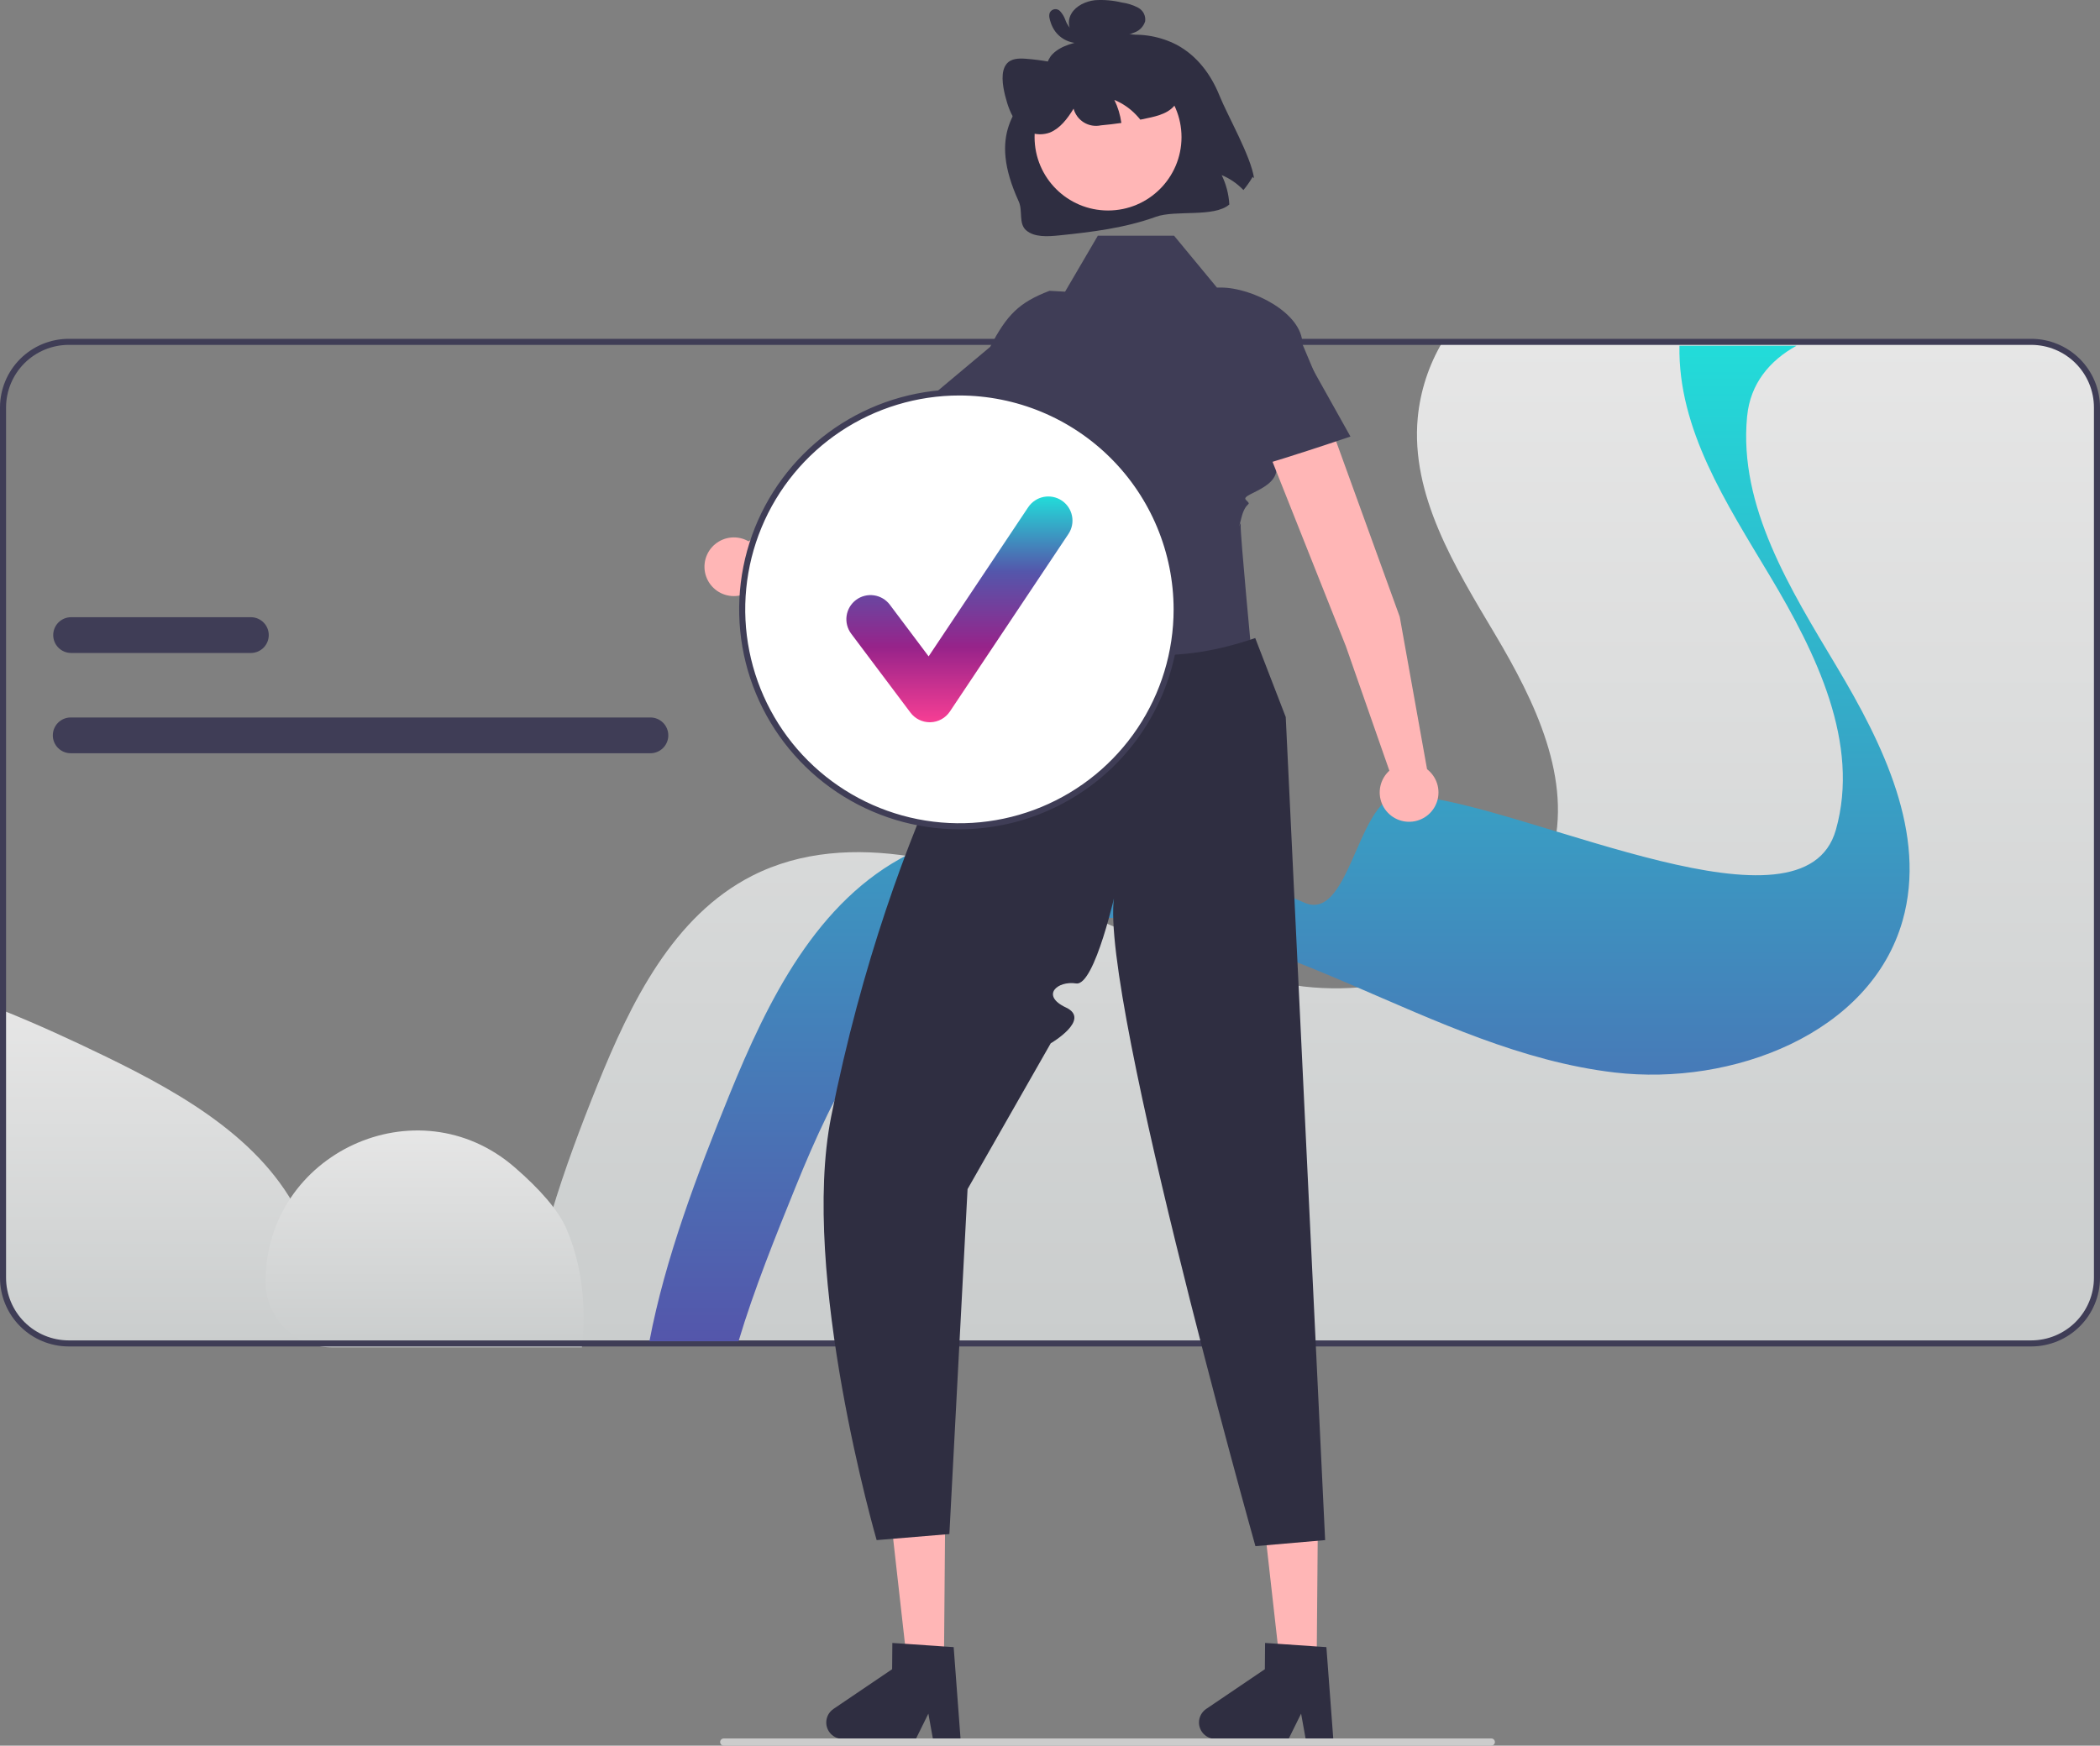 <svg width="439" height="365" viewBox="0 0 439 365" fill="none" xmlns="http://www.w3.org/2000/svg">
<rect x="0" y="0" width="439" height="365" fill="#808080" stroke="none"/>
<g clip-path="url(#clip0_59_6317)">
<path d="M109.547 280.898H424.626C426.431 280.899 428.218 280.544 429.885 279.854C431.552 279.164 433.066 278.154 434.342 276.879C435.618 275.605 436.63 274.092 437.321 272.427C438.011 270.762 438.367 268.977 438.367 267.175V85.2C438.369 83.984 438.207 82.773 437.885 81.6C437.095 78.693 435.368 76.126 432.972 74.297C430.575 72.467 427.643 71.476 424.626 71.477H301.561C298.69 76.307 296.92 81.71 296.379 87.3C294.852 103.554 304.183 118.581 312.533 132.62C320.882 146.66 328.845 162.983 324.423 178.706C321.433 189.31 313.331 196.984 303.277 201.584C293.617 205.853 282.991 207.47 272.497 206.266C266.194 205.471 259.985 204.055 253.961 202.039C246.062 199.477 238.346 196.155 230.643 192.796C230.637 192.796 230.637 192.796 230.63 192.79C230.497 192.733 230.358 192.669 230.225 192.612C224.264 190.012 218.309 187.405 212.266 185.109C205.185 182.343 197.835 180.32 190.335 179.073C178.938 177.289 167.447 177.934 157.28 183.097C140.708 191.505 131.827 209.676 124.877 226.898C117.859 244.31 111.568 262.304 109.547 280.898Z" fill="url(#paint0_linear_59_6317)"/>
<path d="M0.633 211.283V267.175C0.633 268.977 0.989 270.762 1.679 272.427C2.37 274.092 3.382 275.605 4.658 276.879C5.934 278.153 7.448 279.164 9.115 279.854C10.782 280.543 12.569 280.898 14.374 280.898H66.749C67.655 272.464 66.895 264.062 63.569 256.223C56.322 239.128 38.788 229.017 22.07 220.9C15.045 217.49 7.899 214.2 0.633 211.283Z" fill="url(#paint1_linear_59_6317)"/>
<path d="M55.522 267.991C55.522 271.631 56.97 275.122 59.547 277.695C62.124 280.269 65.618 281.715 69.263 281.715H121.638C122.544 273.281 121.784 264.879 118.458 257.04C116.755 253.02 112.775 248.568 107.589 244.071C87.243 226.426 55.522 241.079 55.522 267.991Z" fill="url(#paint2_linear_59_6317)"/>
<path d="M0 267.175V85.2C0.004 81.394 1.52 77.745 4.215 75.053C6.909 72.362 10.563 70.848 14.374 70.844H424.626C428.437 70.848 432.091 72.362 434.785 75.053C437.48 77.745 438.996 81.394 439 85.2V267.175C438.996 270.981 437.48 274.63 434.785 277.321C432.091 280.013 428.437 281.527 424.626 281.531H14.374C10.563 281.527 6.909 280.013 4.215 277.321C1.52 274.63 0.004 270.981 0 267.175ZM14.374 72.109C10.899 72.113 7.567 73.494 5.11 75.948C2.653 78.402 1.271 81.729 1.267 85.2V267.175C1.271 270.646 2.653 273.973 5.11 276.427C7.567 278.881 10.899 280.262 14.374 280.266H424.626C428.101 280.262 431.433 278.881 433.89 276.427C436.347 273.973 437.729 270.646 437.733 267.175V85.2C437.729 81.729 436.347 78.402 433.89 75.948C431.433 73.494 428.101 72.113 424.626 72.109H14.374Z" fill="#3F3D56"/>
<path d="M135.761 280.449H154.391C157.578 269.734 162.177 258.375 166.377 248.024C174.434 228.178 184.728 207.237 203.942 197.547C212.145 193.409 221.09 191.793 230.225 191.881C242.844 192 255.817 195.383 267.695 199.867C272.554 201.697 277.368 203.709 282.164 205.766C300.23 213.519 318.101 221.965 337.53 224.248C362.115 227.134 391.02 216.148 397.735 192.484C402.86 174.367 393.63 155.559 383.951 139.378C374.271 123.198 363.451 105.886 365.219 87.153C365.225 87.09 365.232 87.02 365.244 86.957C365.909 80.229 369.932 75.393 375.551 72.293H351.086C350.763 89.769 360.886 105.194 369.995 120.425C379.675 136.599 388.905 155.414 383.78 173.531C377.065 197.188 321.463 169.457 296.877 166.564C289.934 165.753 300.963 168.64 294.343 166.564C283.961 163.313 282.81 193.132 272.706 188.755C266.415 186.026 260.119 183.316 253.739 180.907C251.098 179.908 248.399 178.971 245.669 178.103C245.663 178.103 245.663 178.103 245.656 178.096C227.323 172.298 207.274 170.041 190.335 178.423C190.221 178.48 190.1 178.537 189.986 178.593C170.773 188.277 160.479 209.218 152.421 229.065C145.763 245.471 139.042 263.143 135.761 280.449Z" fill="url(#paint3_linear_59_6317)"/>
<path d="M135.963 150.018H14.784C13.791 150.018 12.839 150.412 12.137 151.113C11.435 151.814 11.04 152.766 11.04 153.757C11.04 154.749 11.435 155.7 12.137 156.401C12.839 157.103 13.791 157.496 14.784 157.496H135.963C136.956 157.496 137.908 157.103 138.61 156.401C139.312 155.7 139.707 154.749 139.707 153.757C139.707 152.766 139.312 151.814 138.61 151.113C137.908 150.412 136.956 150.018 135.963 150.018Z" fill="#3F3D56"/>
<path d="M52.44 129.052H14.868C13.875 129.052 12.923 129.446 12.221 130.147C11.519 130.848 11.124 131.799 11.124 132.791C11.124 133.783 11.519 134.734 12.221 135.435C12.923 136.136 13.875 136.53 14.868 136.53H52.44C53.433 136.53 54.385 136.136 55.087 135.435C55.79 134.734 56.184 133.783 56.184 132.791C56.184 131.799 55.79 130.848 55.087 130.147C54.385 129.446 53.433 129.052 52.44 129.052Z" fill="#3F3D56"/>
<path d="M197.327 347.934L189.647 347.87L186.247 317.594L197.582 317.69L197.327 347.934Z" fill="#FFB6B6"/>
<path d="M172.727 360.131C172.721 361.041 173.075 361.915 173.713 362.564C174.352 363.212 175.221 363.582 176.132 363.591L191.401 363.718L194.074 358.306L195.055 363.746L200.817 363.798L199.362 344.398L197.358 344.265L189.182 343.702L186.544 343.526L186.498 349.015L174.232 357.324C173.773 357.635 173.396 358.053 173.133 358.542C172.871 359.031 172.732 359.577 172.727 360.131Z" fill="#2F2E41"/>
<path d="M275.245 347.934L267.564 347.87L264.165 317.594L275.499 317.69L275.245 347.934Z" fill="#FFB6B6"/>
<path d="M250.645 360.131C250.638 361.041 250.993 361.915 251.631 362.564C252.269 363.212 253.139 363.582 254.049 363.591L269.318 363.718L271.991 358.306L272.973 363.746L278.735 363.798L277.28 344.398L275.275 344.265L267.099 343.702L264.462 343.526L264.415 349.015L252.15 357.324C251.69 357.635 251.313 358.053 251.051 358.542C250.789 359.031 250.65 359.577 250.645 360.131Z" fill="#2F2E41"/>
<path d="M187.853 105.483L222.417 78.915C223.878 77.786 224.836 76.127 225.083 74.298C225.331 72.469 224.849 70.617 223.741 69.14C223.167 68.376 222.444 67.736 221.616 67.26C220.787 66.785 219.87 66.482 218.92 66.372C217.971 66.262 217.009 66.346 216.093 66.619C215.177 66.892 214.326 67.349 213.593 67.961L178.536 96.657L156.498 113.198C155.408 112.564 154.148 112.282 152.891 112.388C151.635 112.495 150.441 112.985 149.473 113.793C148.504 114.6 147.809 115.686 147.48 116.902C147.151 118.119 147.205 119.407 147.634 120.591C148.064 121.776 148.848 122.8 149.881 123.524C150.913 124.248 152.144 124.637 153.405 124.638C154.666 124.639 155.898 124.252 156.931 123.53C157.965 122.808 158.751 121.786 159.183 120.602L187.853 105.483Z" fill="#FFB6B6"/>
<path d="M216.024 111.59L214.501 145.575L266.247 151.829C262.175 138.173 255.498 119.206 258.558 109.702L216.024 111.59Z" fill="#A0616A"/>
<path d="M245.438 49.287H229.499L222.653 60.986L219.392 60.806C213.035 63.252 210.501 65.782 206.993 72.525L194.664 82.865L204.166 94.254C210.729 93.18 213.096 88.091 211.012 78.746C211.012 78.746 203.824 91.257 214.178 97.412C214.178 97.412 212.331 109.008 214.178 108.883C216.024 108.758 220.278 106.398 216.024 108.758C211.771 111.118 212.499 111.22 212.638 111.985C214.935 124.623 216.836 134.113 216.836 134.113L261.813 138.542C261.813 138.542 259.221 111.375 259.362 109.831C259.503 108.286 258.558 112.062 259.503 108.286C260.448 104.51 261.866 105.926 260.448 104.51C259.03 103.094 270.194 101.875 265.837 95.07L280.407 91.274L272.263 71.942C272.263 65.414 261.766 60.123 255.231 60.123H254.394L245.438 49.287Z" fill="#3F3D56"/>
<path d="M262.401 133.409C244.805 139.454 228.963 138.127 215.569 126.521C215.569 126.521 211.799 140.44 207.983 138.542C204.166 136.644 206.052 141.955 205.004 143.903C203.891 145.97 205.183 149.457 201.507 150.643C197.831 151.829 199.212 155.313 198.022 157.878C189.695 175.824 180.184 201.227 173.759 233.446C167.157 266.554 183.261 322.023 183.261 322.023L198.465 320.758L202.266 248.631L219.65 218.144C219.65 218.144 228.19 213.177 222.83 210.658C217.469 208.138 221.06 205.016 224.966 205.628C228.872 206.24 233.306 185.994 233.306 185.994C227.737 199.971 262.446 323.289 262.446 323.289L277.016 322.023L268.781 149.931L262.401 133.409Z" fill="#2F2E41"/>
<path d="M254.898 19.916C256.626 24.214 261.501 32.667 262.161 37.278L261.864 36.986C261.297 37.953 260.653 38.873 259.938 39.736C258.656 38.392 257.107 37.329 255.392 36.614C256.329 38.535 256.871 40.623 256.988 42.756C253.814 45.516 245.71 43.851 241.66 45.322C235.144 47.683 228.226 48.523 221.395 49.222C218.97 49.471 216.256 49.622 214.557 48.191C212.858 46.76 213.87 44.11 212.956 42.106C206.444 27.83 212.453 22.679 217.559 16.205C218.682 14.781 218.678 12.655 220.045 11.296C221.942 9.412 224.849 8.832 227.53 8.368C226.834 8.405 226.14 8.262 225.515 7.953C224.89 7.644 224.355 7.179 223.961 6.604C223.616 6.025 223.438 5.361 223.447 4.687C223.456 4.013 223.65 3.354 224.01 2.784C224.969 1.196 226.961 0.273 228.883 0.042C230.777 -0.086 232.679 0.077 234.523 0.527C235.717 0.684 236.874 1.053 237.938 1.617C238.44 1.884 238.848 2.299 239.108 2.804C239.368 3.31 239.468 3.883 239.393 4.446C239.233 4.966 238.957 5.444 238.586 5.843C238.216 6.242 237.76 6.552 237.252 6.751C236.478 7.077 235.664 7.3 234.832 7.412C238.656 6.917 242.541 7.596 245.969 9.359C250.265 11.648 253.164 15.62 254.898 19.916Z" fill="#2F2E41"/>
<path d="M231.634 44.013C240.116 44.013 246.992 37.145 246.992 28.674C246.992 20.202 240.116 13.335 231.634 13.335C223.152 13.335 216.276 20.202 216.276 28.674C216.276 37.145 223.152 44.013 231.634 44.013Z" fill="#FFB6B6"/>
<path d="M246.412 20.449C245.522 23.137 242.977 24.003 240.625 24.543C239.884 24.716 239.137 24.877 238.384 25.02C238.107 24.673 237.811 24.333 237.502 24.012C236.22 22.667 234.672 21.604 232.956 20.89C233.698 22.407 234.191 24.032 234.417 25.706C232.995 25.912 231.565 26.08 230.128 26.211C228.911 26.469 227.642 26.251 226.582 25.602C225.522 24.952 224.752 23.921 224.432 22.721C223.123 24.858 221.576 26.871 219.46 27.72C218.249 28.155 216.932 28.19 215.7 27.822C214.468 27.454 213.386 26.702 212.614 25.675C211.346 24.131 210.641 22.056 210.133 20.054C209.532 17.673 209.199 14.931 210.378 13.421C211.323 12.199 212.952 12.177 214.456 12.285C217.774 12.54 221.058 13.134 224.254 14.06L224.525 14.667C223.976 11.371 225.167 8.2 227.372 7.072C228.859 6.318 230.648 6.444 232.387 6.597C234.62 6.696 236.826 7.123 238.935 7.862C241.355 8.791 243.428 10.445 244.871 12.596C246.414 14.936 247.181 18.128 246.412 20.449Z" fill="#2F2E41"/>
<path d="M224.518 6.112C224.67 6.068 224.277 6.125 224.413 6.129C224.346 6.125 224.278 6.115 224.212 6.101C224.201 6.098 224.048 6.05 224.15 6.085C223.922 6.017 223.718 5.885 223.564 5.704C223.203 5.258 222.92 4.755 222.727 4.215C222.483 3.503 222.09 2.849 221.575 2.298C221.429 2.152 221.251 2.042 221.054 1.977C220.857 1.912 220.648 1.895 220.443 1.926C220.239 1.957 220.044 2.036 219.876 2.157C219.708 2.277 219.57 2.435 219.474 2.619C219.175 3.28 219.448 4.094 219.662 4.743C219.882 5.417 220.209 6.052 220.632 6.622C221.34 7.554 222.304 8.261 223.407 8.655C224.684 9.118 226.076 9.158 227.377 8.769C227.549 8.697 227.696 8.578 227.801 8.424C227.906 8.271 227.964 8.09 227.968 7.904C227.972 7.719 227.922 7.536 227.824 7.378C227.726 7.22 227.584 7.094 227.415 7.015L225.245 6.128C225.131 6.078 225.008 6.051 224.883 6.048C224.758 6.045 224.634 6.067 224.518 6.112C224.402 6.158 224.296 6.225 224.205 6.311C224.115 6.398 224.043 6.501 223.993 6.615C223.942 6.729 223.915 6.852 223.913 6.976C223.91 7.101 223.932 7.225 223.977 7.341C224.022 7.457 224.09 7.563 224.176 7.653C224.262 7.743 224.366 7.815 224.48 7.866L226.65 8.753L226.688 6.999C226.417 7.078 226.139 7.125 225.857 7.141C225.557 7.171 225.254 7.159 224.958 7.103C224.674 7.066 224.395 6.998 224.125 6.901C223.953 6.838 223.784 6.766 223.618 6.686C223.558 6.657 223.499 6.627 223.44 6.595C223.444 6.598 223.192 6.451 223.303 6.52C223.022 6.341 222.759 6.136 222.516 5.908C222.43 5.827 222.352 5.74 222.28 5.646C222.157 5.494 222.042 5.335 221.937 5.17C221.723 4.821 221.554 4.446 221.433 4.055C221.378 3.89 221.331 3.723 221.293 3.554C221.283 3.461 221.266 3.369 221.243 3.278C221.163 3.062 221.258 3.404 221.166 3.498L220.766 3.792C220.691 3.815 220.611 3.82 220.534 3.808C220.457 3.795 220.383 3.766 220.319 3.721C220.271 3.654 220.282 3.665 220.35 3.754C220.429 3.858 220.502 3.968 220.567 4.081C220.71 4.349 220.84 4.623 220.955 4.903C221.194 5.5 221.496 6.069 221.856 6.602C222.208 7.14 222.722 7.554 223.324 7.784C223.926 8.014 224.585 8.048 225.207 7.881C225.44 7.789 225.628 7.608 225.729 7.378C225.831 7.148 225.837 6.888 225.748 6.653C225.653 6.422 225.471 6.236 225.242 6.135C225.013 6.035 224.753 6.026 224.518 6.112Z" fill="#2F2E41"/>
<path d="M200.565 172.767C225.644 172.767 245.976 152.461 245.976 127.413C245.976 102.364 225.644 82.058 200.565 82.058C175.485 82.058 155.154 102.364 155.154 127.413C155.154 152.461 175.485 172.767 200.565 172.767Z" fill="white"/>
<path d="M200.565 173.4C191.458 173.4 182.556 170.703 174.984 165.65C167.412 160.597 161.51 153.415 158.025 145.012C154.54 136.609 153.628 127.362 155.405 118.441C157.182 109.521 161.567 101.327 168.006 94.895C174.446 88.464 182.65 84.084 191.582 82.309C200.513 80.535 209.771 81.445 218.185 84.926C226.598 88.407 233.79 94.301 238.849 101.864C243.909 109.426 246.609 118.317 246.609 127.413C246.595 139.605 241.74 151.294 233.108 159.916C224.476 168.537 212.772 173.387 200.565 173.4ZM200.565 82.691C191.709 82.691 183.051 85.314 175.688 90.228C168.324 95.142 162.585 102.127 159.196 110.299C155.807 118.471 154.92 127.463 156.648 136.138C158.375 144.813 162.64 152.782 168.902 159.036C175.165 165.291 183.143 169.55 191.829 171.276C200.515 173.001 209.519 172.116 217.701 168.731C225.883 165.346 232.876 159.613 237.796 152.259C242.716 144.904 245.342 136.258 245.342 127.413C245.329 115.556 240.607 104.188 232.212 95.804C223.818 87.42 212.436 82.704 200.565 82.691Z" fill="#3F3D56"/>
<path d="M194.37 151.018C193.586 151.018 192.812 150.835 192.111 150.485C191.409 150.135 190.799 149.626 190.329 148.999L177.94 132.501C177.542 131.971 177.253 131.368 177.088 130.726C176.924 130.084 176.887 129.416 176.981 128.761C177.075 128.105 177.297 127.474 177.635 126.904C177.973 126.334 178.42 125.836 178.951 125.438C179.481 125.041 180.085 124.751 180.728 124.587C181.371 124.423 182.039 124.386 182.696 124.48C183.353 124.574 183.984 124.796 184.555 125.133C185.126 125.471 185.624 125.917 186.022 126.447L194.128 137.24L214.945 106.053C215.313 105.502 215.786 105.029 216.337 104.66C216.888 104.291 217.507 104.035 218.157 103.905C218.808 103.775 219.477 103.774 220.128 103.903C220.779 104.031 221.398 104.287 221.95 104.654C222.502 105.022 222.976 105.494 223.345 106.045C223.714 106.595 223.971 107.213 224.101 107.863C224.231 108.512 224.232 109.181 224.103 109.831C223.974 110.481 223.719 111.099 223.351 111.651L198.573 148.771C198.125 149.442 197.522 149.997 196.815 150.387C196.108 150.778 195.318 150.993 194.51 151.016C194.463 151.017 194.417 151.018 194.37 151.018Z" fill="url(#paint4_linear_59_6317)"/>
<path d="M150.545 364.247C150.544 364.346 150.564 364.444 150.601 364.536C150.639 364.627 150.695 364.71 150.765 364.78C150.835 364.85 150.918 364.906 151.01 364.943C151.101 364.981 151.199 365 151.298 365H311.752C311.952 365 312.144 364.921 312.285 364.779C312.426 364.638 312.506 364.447 312.506 364.247C312.506 364.047 312.426 363.856 312.285 363.715C312.144 363.573 311.952 363.494 311.752 363.494H151.298C151.199 363.494 151.101 363.513 151.01 363.551C150.918 363.589 150.835 363.644 150.765 363.714C150.695 363.784 150.639 363.867 150.601 363.959C150.564 364.05 150.544 364.148 150.545 364.247Z" fill="#CCCCCC"/>
<path d="M292.61 128.964L277.766 88.004C277.132 86.27 275.841 84.855 274.171 84.064C272.502 83.273 270.588 83.169 268.843 83.775C267.94 84.088 267.11 84.582 266.404 85.226C265.699 85.87 265.132 86.651 264.738 87.521C264.345 88.391 264.132 89.332 264.115 90.287C264.097 91.241 264.274 92.189 264.636 93.073L281.361 135.149L290.445 161.144C289.51 161.989 288.858 163.101 288.578 164.33C288.297 165.558 288.403 166.843 288.879 168.01C289.355 169.176 290.18 170.168 291.24 170.851C292.3 171.533 293.545 171.873 294.806 171.824C296.066 171.775 297.281 171.34 298.285 170.577C299.29 169.815 300.035 168.762 300.419 167.562C300.803 166.362 300.808 165.073 300.433 163.87C300.058 162.667 299.322 161.608 298.324 160.838L292.61 128.964Z" fill="#FFB6B6"/>
<path d="M270.271 69.762L282.307 91.274C282.307 91.274 254.569 100.759 254.502 99.18C254.434 97.601 255.88 75.686 255.88 75.686L270.271 69.762Z" fill="#3F3D56"/>
</g>
<defs>
<linearGradient id="paint0_linear_59_6317" x1="273.957" y1="71.477" x2="273.957" y2="280.898" gradientUnits="userSpaceOnUse">
<stop stop-color="#E6E6E6"/>
<stop offset="1" stop-color="#CACDCD"/>
</linearGradient>
<linearGradient id="paint1_linear_59_6317" x1="33.868" y1="211.283" x2="33.868" y2="280.898" gradientUnits="userSpaceOnUse">
<stop stop-color="#E6E6E6"/>
<stop offset="1" stop-color="#CACDCD"/>
</linearGradient>
<linearGradient id="paint2_linear_59_6317" x1="88.757" y1="236.37" x2="88.757" y2="281.715" gradientUnits="userSpaceOnUse">
<stop stop-color="#E6E6E6"/>
<stop offset="1" stop-color="#CACDCD"/>
</linearGradient>
<linearGradient id="paint3_linear_59_6317" x1="267.48" y1="72.293" x2="267.48" y2="280.449" gradientUnits="userSpaceOnUse">
<stop stop-color="#22DCD9"/>
<stop offset="1" stop-color="#5456AB"/>
</linearGradient>
<linearGradient id="paint4_linear_59_6317" x1="200.565" y1="103.807" x2="200.565" y2="151.018" gradientUnits="userSpaceOnUse">
<stop stop-color="#22DCD9"/>
<stop offset="0.333" stop-color="#5456AB"/>
<stop offset="0.667" stop-color="#97238A"/>
<stop offset="1" stop-color="#F73E94"/>
</linearGradient>
<clipPath id="clip0_59_6317">
<rect width="439" height="365" fill="white"/>
</clipPath>
</defs>
</svg>
